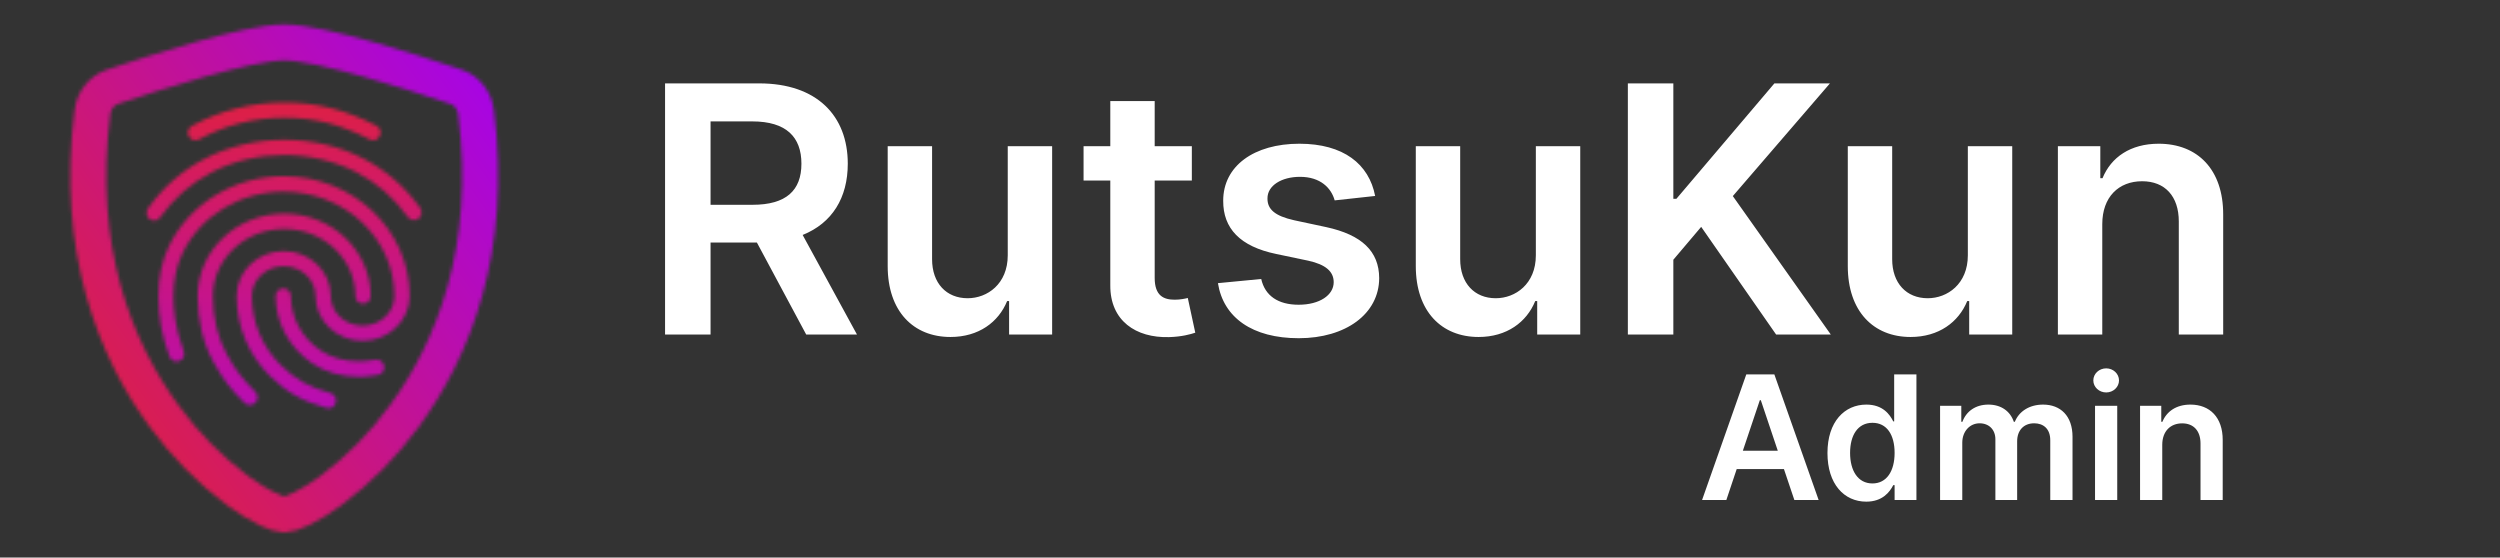 <svg width="695" height="155" viewBox="0 0 695 155" fill="none" xmlns="http://www.w3.org/2000/svg">
<rect x="0" y="0" width="695" height="155" fill="#333333" stroke="none"/>
<path d="M479.926 139L482.807 130.392H495.932L498.83 139H505.58L493.273 104.091H485.466L473.176 139H479.926ZM484.511 125.312L489.233 111.25H489.506L494.227 125.312H484.511ZM518.824 139.46C523.324 139.46 525.352 136.784 526.324 134.875H526.699V139H532.767V104.091H526.58V117.148H526.324C525.386 115.256 523.46 112.477 518.841 112.477C512.79 112.477 508.034 117.216 508.034 125.943C508.034 134.568 512.653 139.46 518.824 139.46ZM520.545 134.398C516.472 134.398 514.324 130.818 514.324 125.909C514.324 121.034 516.438 117.54 520.545 117.54C524.517 117.54 526.699 120.83 526.699 125.909C526.699 130.989 524.483 134.398 520.545 134.398ZM539.342 139H545.513V123.08C545.513 119.858 547.661 117.676 550.32 117.676C552.928 117.676 554.717 119.432 554.717 122.125V139H560.768V122.67C560.768 119.722 562.524 117.676 565.507 117.676C567.996 117.676 569.973 119.142 569.973 122.381V139H576.161V121.426C576.161 115.58 572.786 112.477 567.979 112.477C564.178 112.477 561.28 114.352 560.121 117.267H559.848C558.842 114.301 556.303 112.477 552.774 112.477C549.263 112.477 546.638 114.284 545.547 117.267H545.24V112.818H539.342V139ZM582.42 139H588.591V112.818H582.42V139ZM585.523 109.102C587.483 109.102 589.085 107.602 589.085 105.761C589.085 103.903 587.483 102.403 585.523 102.403C583.545 102.403 581.943 103.903 581.943 105.761C581.943 107.602 583.545 109.102 585.523 109.102ZM601.107 123.659C601.107 119.875 603.391 117.693 606.646 117.693C609.834 117.693 611.743 119.79 611.743 123.284V139H617.913V122.33C617.93 116.057 614.351 112.477 608.947 112.477C605.027 112.477 602.334 114.352 601.141 117.267H600.834V112.818H594.936V139H601.107V123.659Z" fill="white"/>
<path d="M184.886 93H197.534V67.432H210.42L224.125 93H238.239L223.136 65.318C231.352 62.011 235.682 54.989 235.682 45.511C235.682 32.182 227.091 23.182 211.068 23.182H184.886V93ZM197.534 56.932V33.75H209.125C218.568 33.75 222.795 38.08 222.795 45.511C222.795 52.943 218.568 56.932 209.193 56.932H197.534ZM280.153 70.977C280.153 78.954 274.46 82.909 269.006 82.909C263.074 82.909 259.119 78.716 259.119 72.068V40.636H246.778V73.977C246.778 86.557 253.938 93.682 264.233 93.682C272.074 93.682 277.597 89.557 279.983 83.693H280.528V93H292.494V40.636H280.153V70.977ZM331.332 40.636H321.003V28.091H308.662V40.636H301.23V50.182H308.662V79.296C308.594 89.148 315.753 93.989 325.026 93.716C328.537 93.614 330.957 92.932 332.287 92.489L330.207 82.841C329.526 83.011 328.128 83.318 326.594 83.318C323.492 83.318 321.003 82.227 321.003 77.25V50.182H331.332V40.636ZM382.29 54.477C380.585 45.614 373.494 39.955 361.222 39.955C348.608 39.955 340.017 46.159 340.051 55.841C340.017 63.477 344.722 68.523 354.778 70.602L363.71 72.477C368.517 73.534 370.767 75.477 370.767 78.443C370.767 82.023 366.881 84.716 361.017 84.716C355.358 84.716 351.676 82.261 350.619 77.557L338.585 78.716C340.119 88.329 348.199 94.023 361.051 94.023C374.142 94.023 383.381 87.239 383.415 77.318C383.381 69.852 378.574 65.284 368.688 63.136L359.756 61.227C354.438 60.034 352.324 58.193 352.358 55.159C352.324 51.614 356.244 49.159 361.392 49.159C367.085 49.159 370.085 52.261 371.04 55.705L382.29 54.477ZM426.966 70.977C426.966 78.954 421.273 82.909 415.818 82.909C409.886 82.909 405.932 78.716 405.932 72.068V40.636H393.591V73.977C393.591 86.557 400.75 93.682 411.045 93.682C418.886 93.682 424.409 89.557 426.795 83.693H427.341V93H439.307V40.636H426.966V70.977ZM452.543 93H465.19V72.204L472.929 63.068L493.759 93H508.963L481.724 54.511L508.724 23.182H493.281L466.043 55.261H465.19V23.182H452.543V93ZM547.06 70.977C547.06 78.954 541.367 82.909 535.912 82.909C529.98 82.909 526.026 78.716 526.026 72.068V40.636H513.685V73.977C513.685 86.557 520.844 93.682 531.139 93.682C538.98 93.682 544.503 89.557 546.889 83.693H547.435V93H559.401V40.636H547.06V70.977ZM584.432 62.318C584.432 54.75 589 50.386 595.511 50.386C601.886 50.386 605.705 54.58 605.705 61.568V93H618.045V59.659C618.08 47.114 610.92 39.955 600.114 39.955C592.273 39.955 586.886 43.705 584.5 49.534H583.886V40.636H572.091V93H584.432V62.318Z" fill="white"/>
<mask id="mask0_9_16" style="mask-type:alpha" maskUnits="userSpaceOnUse" x="28" y="20" width="102" height="102">
<path d="M103.692 38.998C103.352 38.998 103.012 38.913 102.715 38.742C94.555 34.535 87.5 32.75 79.043 32.75C70.627 32.75 62.638 34.748 55.37 38.742C54.35 39.295 53.075 38.913 52.48 37.892C51.928 36.873 52.31 35.555 53.33 35.002C61.235 30.71 69.905 28.5 79.043 28.5C88.095 28.5 96 30.497 104.67 34.96C105.732 35.513 106.115 36.788 105.562 37.807C105.18 38.572 104.457 38.998 103.692 38.998V38.998ZM42.875 61.31C42.45 61.31 42.025 61.182 41.642 60.928C40.665 60.248 40.453 58.93 41.133 57.953C45.34 52.002 50.695 47.328 57.07 44.055C70.415 37.17 87.5 37.127 100.887 44.013C107.262 47.285 112.617 51.917 116.825 57.825C117.505 58.76 117.292 60.12 116.315 60.8C115.337 61.48 114.02 61.267 113.34 60.29C109.515 54.935 104.67 50.727 98.933 47.795C86.735 41.547 71.138 41.547 58.983 47.837C53.203 50.812 48.358 55.062 44.532 60.417C44.193 61.013 43.555 61.31 42.875 61.31V61.31ZM69.438 112.608C68.885 112.608 68.332 112.395 67.95 111.97C64.252 108.272 62.255 105.893 59.407 100.75C56.475 95.522 54.945 89.147 54.945 82.305C54.945 69.683 65.74 59.398 79 59.398C92.26 59.398 103.055 69.683 103.055 82.305C103.055 83.495 102.12 84.43 100.93 84.43C99.74 84.43 98.805 83.495 98.805 82.305C98.805 72.02 89.922 63.648 79 63.648C68.078 63.648 59.195 72.02 59.195 82.305C59.195 88.425 60.555 94.078 63.148 98.668C65.868 103.555 67.737 105.638 71.01 108.953C71.817 109.803 71.817 111.12 71.01 111.97C70.543 112.395 69.99 112.608 69.438 112.608ZM99.91 104.745C94.853 104.745 90.39 103.47 86.735 100.962C80.403 96.67 76.62 89.7 76.62 82.305C76.62 81.115 77.555 80.18 78.745 80.18C79.935 80.18 80.87 81.115 80.87 82.305C80.87 88.297 83.93 93.95 89.115 97.435C92.132 99.475 95.66 100.453 99.91 100.453C100.93 100.453 102.63 100.325 104.33 100.027C105.477 99.815 106.582 100.58 106.795 101.77C107.007 102.917 106.242 104.022 105.052 104.235C102.63 104.702 100.505 104.745 99.91 104.745V104.745ZM91.368 113.5C91.198 113.5 90.985 113.457 90.815 113.415C84.058 111.545 79.638 109.037 75.005 104.49C69.055 98.582 65.782 90.72 65.782 82.305C65.782 75.42 71.647 69.81 78.873 69.81C86.097 69.81 91.963 75.42 91.963 82.305C91.963 86.853 95.915 90.55 100.802 90.55C105.69 90.55 109.642 86.853 109.642 82.305C109.642 66.282 95.83 53.278 78.83 53.278C66.76 53.278 55.71 59.992 50.737 70.405C49.08 73.847 48.23 77.885 48.23 82.305C48.23 85.62 48.528 90.847 51.078 97.647C51.502 98.752 50.95 99.985 49.845 100.367C48.74 100.792 47.508 100.198 47.125 99.135C45.042 93.567 44.023 88.043 44.023 82.305C44.023 77.205 45 72.573 46.913 68.535C52.565 56.678 65.103 48.985 78.83 48.985C98.168 48.985 113.892 63.903 113.892 82.263C113.892 89.147 108.027 94.757 100.802 94.757C93.578 94.757 87.713 89.147 87.713 82.263C87.713 77.715 83.76 74.017 78.873 74.017C73.985 74.017 70.032 77.715 70.032 82.263C70.032 89.53 72.838 96.33 77.98 101.43C82.017 105.425 85.885 107.635 91.877 109.293C93.025 109.59 93.662 110.78 93.365 111.885C93.153 112.863 92.26 113.5 91.368 113.5V113.5Z" fill="black"/>
</mask>
<g mask="url(#mask0_9_16)">
<rect width="149" height="155" fill="url(#paint0_linear_9_16)"/>
</g>
<mask id="mask1_9_16" style="mask-type:alpha" maskUnits="userSpaceOnUse" x="19" y="6" width="120" height="143">
<path d="M55.493 16.551L55.501 16.549C64.84 13.911 73.968 11.793 79.021 11.793C84.074 11.793 93.192 13.917 102.538 16.539C110.687 18.869 118.781 21.403 126.813 24.139C128.229 24.627 129.513 25.529 130.5 26.77C131.489 28.014 132.135 29.542 132.342 31.183L132.344 31.194C137.228 69.317 125.905 97.339 112.33 115.788L112.324 115.797L112.318 115.805C106.563 123.695 99.707 130.636 91.981 136.399L91.979 136.4C89.407 138.32 86.685 140.008 83.842 141.446C81.552 142.56 79.9 143.043 79.021 143.043C78.138 143.043 76.463 142.554 74.177 141.434L74.173 141.432C71.908 140.325 69.126 138.65 66.047 136.388C58.327 130.626 51.476 123.689 45.725 115.805L45.718 115.796L45.712 115.788C32.138 97.339 20.814 69.317 25.699 31.194L25.7 31.185C25.907 29.545 26.554 28.018 27.543 26.776C28.529 25.537 29.811 24.636 31.227 24.149C36.785 22.262 46.192 19.163 55.493 16.551Z" stroke="white" stroke-width="10"/>
</mask>
<g mask="url(#mask1_9_16)">
<rect x="41.127" y="202.376" width="167.287" height="183" transform="rotate(-123.911 41.127 202.376)" fill="url(#paint1_linear_9_16)"/>
</g>
<defs>
<linearGradient id="paint0_linear_9_16" x1="56.401" y1="4.287" x2="60.81" y2="172.752" gradientUnits="userSpaceOnUse">
<stop stop-color="#E82525"/>
<stop offset="1" stop-color="#9E00FF"/>
</linearGradient>
<linearGradient id="paint1_linear_9_16" x1="104.45" y1="207.438" x2="109.924" y2="406.32" gradientUnits="userSpaceOnUse">
<stop stop-color="#E82525"/>
<stop offset="1" stop-color="#9E00FF"/>
</linearGradient>
</defs>
</svg>

